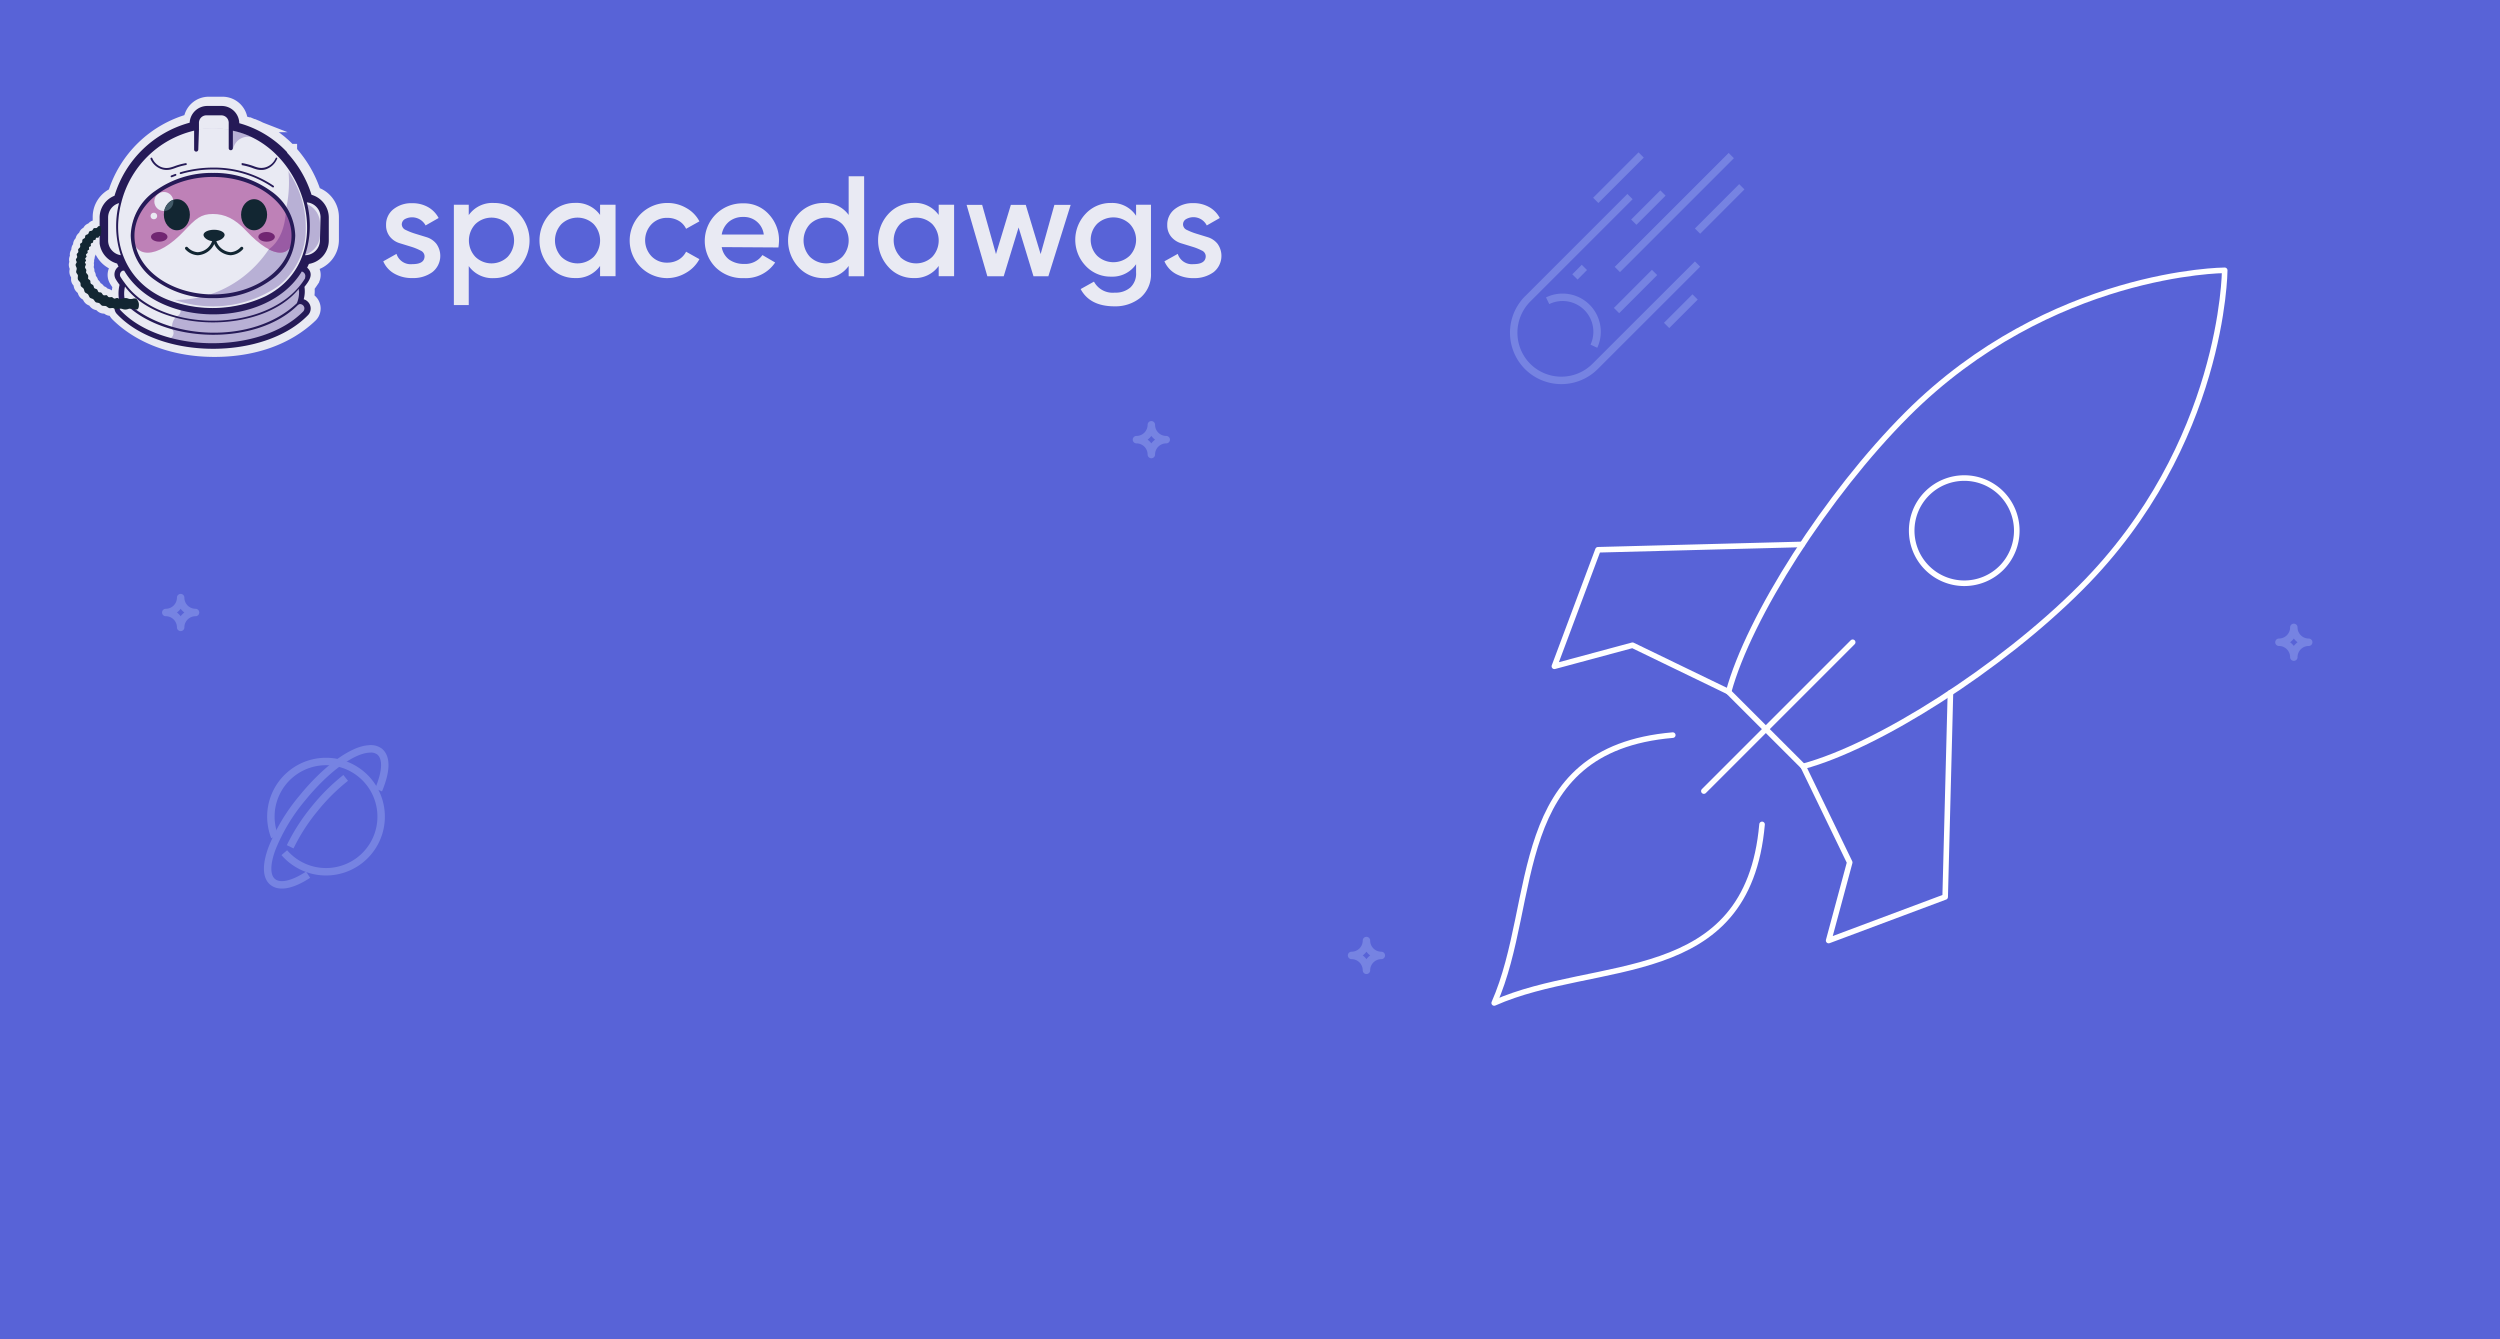<svg id="Layer_1" data-name="Layer 1" xmlns="http://www.w3.org/2000/svg" viewBox="0 0 336 180">
  <rect id="Rectangle_131" data-name="Rectangle 131" width="336" height="180" style="fill: #5863d7"/>
  <path id="Path_1371" data-name="Path 1371" d="M54,30.16a.84.84,0,0,0,.54.75,8.17,8.17,0,0,0,1.27.5l1.53.47a2.7,2.7,0,0,1,1.31.89,2.77,2.77,0,0,1-.55,3.81,4.32,4.32,0,0,1-2.67.79,4.7,4.7,0,0,1-2.44-.6,3.45,3.45,0,0,1-1.48-1.65l1.78-1a2,2,0,0,0,2.14,1.38c1.08,0,1.63-.35,1.63-1.07a.85.85,0,0,0-.53-.75,7.37,7.37,0,0,0-1.27-.52l-1.53-.47a2.69,2.69,0,0,1-1.31-.86,2.41,2.41,0,0,1-.53-1.59,2.61,2.61,0,0,1,1-2.13,3.85,3.85,0,0,1,2.51-.8,4.24,4.24,0,0,1,2.12.52,3.61,3.61,0,0,1,1.43,1.47l-1.75,1a2.06,2.06,0,0,0-2.77-.86l0,0A.84.84,0,0,0,54,30.16Z" style="fill: #e9eaf3"/>
  <path id="Path_1372" data-name="Path 1372" d="M66.39,27.28a4.52,4.52,0,0,1,3.38,1.46,5.3,5.3,0,0,1,0,7.18,4.56,4.56,0,0,1-3.38,1.46A3.89,3.89,0,0,1,63,35.76V41H61V27.52H63v1.39A3.87,3.87,0,0,1,66.39,27.28Zm-2.5,7.24a3.12,3.12,0,0,0,4.34,0,3.24,3.24,0,0,0,0-4.4,3.14,3.14,0,0,0-4.34,0A3.22,3.22,0,0,0,63.89,34.52Z" style="fill: #e9eaf3"/>
  <path id="Path_1373" data-name="Path 1373" d="M80.65,27.52h2.08v9.6H80.65V35.74a3.87,3.87,0,0,1-3.36,1.63,4.5,4.5,0,0,1-3.38-1.47,5.28,5.28,0,0,1,0-7.17,4.56,4.56,0,0,1,3.38-1.46,3.9,3.9,0,0,1,3.36,1.62Zm-5.2,7a3.12,3.12,0,0,0,4.34,0,3.24,3.24,0,0,0,0-4.4,3.14,3.14,0,0,0-4.34,0A3.24,3.24,0,0,0,75.45,34.52Z" style="fill: #e9eaf3"/>
  <path id="Path_1374" data-name="Path 1374" d="M89.68,37.38a5.05,5.05,0,1,1,0-10.1h0a5,5,0,0,1,2.55.67A4.35,4.35,0,0,1,94,29.75l-1.79,1a2.44,2.44,0,0,0-1-1.08,3,3,0,0,0-1.53-.39,2.84,2.84,0,0,0-2.12.86,3.13,3.13,0,0,0,0,4.3,2.84,2.84,0,0,0,2.12.86,3,3,0,0,0,1.53-.4,2.63,2.63,0,0,0,1-1.07l1.79,1a4.62,4.62,0,0,1-1.77,1.82A5.07,5.07,0,0,1,89.68,37.38Z" style="fill: #e9eaf3"/>
  <path id="Path_1375" data-name="Path 1375" d="M97,33.21A2.62,2.62,0,0,0,98,34.89a3.36,3.36,0,0,0,2,.58,2.79,2.79,0,0,0,2.47-1.19l1.71,1a4.75,4.75,0,0,1-4.2,2.1A5.15,5.15,0,0,1,96.25,36a5.05,5.05,0,0,1,3.63-8.67,4.47,4.47,0,0,1,3.46,1.48,5.11,5.11,0,0,1,1.36,3.59,8.33,8.33,0,0,1-.08.86Zm0-1.69h5.65a2.67,2.67,0,0,0-2.75-2.36,2.92,2.92,0,0,0-1.92.63A2.86,2.86,0,0,0,97,31.52Z" style="fill: #e9eaf3"/>
  <path id="Path_1376" data-name="Path 1376" d="M114.06,23.69h2.08V37.13h-2.08V35.74a3.88,3.88,0,0,1-3.36,1.64,4.52,4.52,0,0,1-3.38-1.47,5.28,5.28,0,0,1,0-7.17,4.55,4.55,0,0,1,3.38-1.46,3.9,3.9,0,0,1,3.36,1.61Zm-5.2,10.83a3.12,3.12,0,0,0,4.34,0,3.24,3.24,0,0,0,0-4.4,3.14,3.14,0,0,0-4.34,0A3.24,3.24,0,0,0,108.86,34.52Z" style="fill: #e9eaf3"/>
  <path id="Path_1377" data-name="Path 1377" d="M126.16,27.52h2.07v9.6h-2.07V35.74a3.89,3.89,0,0,1-3.36,1.63,4.47,4.47,0,0,1-3.38-1.47,5.28,5.28,0,0,1,0-7.17,4.55,4.55,0,0,1,3.38-1.46,3.91,3.91,0,0,1,3.36,1.62Zm-5.2,7a3.12,3.12,0,0,0,4.34,0,3.24,3.24,0,0,0,0-4.4,3.14,3.14,0,0,0-4.34,0A3.22,3.22,0,0,0,121,34.52Z" style="fill: #e9eaf3"/>
  <path id="Path_1378" data-name="Path 1378" d="M141.71,27.53h2.19l-3,9.6h-2l-2-6.56-2,6.56h-2.2l-2.79-9.6H132l1.86,6.62,2-6.62h2l2,6.62Z" style="fill: #e9eaf3"/>
  <path id="Path_1379" data-name="Path 1379" d="M152.69,27.52h2v9.16A4.1,4.1,0,0,1,153.29,40a5.35,5.35,0,0,1-3.5,1.17q-3.31,0-4.55-2.32l1.79-1a2.84,2.84,0,0,0,2.8,1.48,3,3,0,0,0,2.1-.7,2.54,2.54,0,0,0,.76-2V35.51a3.84,3.84,0,0,1-3.34,1.67,4.57,4.57,0,0,1-3.44-1.45,5.09,5.09,0,0,1,0-7,4.57,4.57,0,0,1,3.44-1.45A3.83,3.83,0,0,1,152.69,29Zm-5.23,6.86a3.19,3.19,0,0,0,4.36,0,3.09,3.09,0,0,0,0-4.3,3.19,3.19,0,0,0-4.36,0A3.09,3.09,0,0,0,147.46,34.38Z" style="fill: #e9eaf3"/>
  <path id="Path_1380" data-name="Path 1380" d="M159,30.16a.83.83,0,0,0,.53.75,8.17,8.17,0,0,0,1.27.5l1.53.47a2.7,2.7,0,0,1,1.31.89,2.79,2.79,0,0,1-.55,3.82,4.39,4.39,0,0,1-2.67.79,4.82,4.82,0,0,1-2.44-.6,3.51,3.51,0,0,1-1.48-1.66l1.79-1a2,2,0,0,0,2.13,1.38c1.08,0,1.63-.36,1.63-1.08a.86.86,0,0,0-.53-.75,7.33,7.33,0,0,0-1.27-.51l-1.53-.47a2.78,2.78,0,0,1-1.31-.87,2.38,2.38,0,0,1-.53-1.58,2.61,2.61,0,0,1,1-2.13,3.86,3.86,0,0,1,2.51-.81,4.25,4.25,0,0,1,2.12.53,3.55,3.55,0,0,1,1.43,1.47l-1.75,1a2,2,0,0,0-2.76-.86l0,0A.81.81,0,0,0,159,30.16Z" style="fill: #e9eaf3"/>
  <path id="Path_1381" data-name="Path 1381" d="M42.19,26.07a15.07,15.07,0,0,0-2.56-4.83l0,0c-.11-.15-.23-.29-.36-.44l0,0c-.11-.14-.23-.26-.34-.39l0-.07-.05,0-.37-.38c-.19-.19-.4-.39-.64-.59a7.41,7.41,0,0,0-.58-.48l-.32-.25-.33-.24-.33-.23-.1-.06-.24-.15a10.93,10.93,0,0,0-1.1-.6l-.32-.16L34.07,17l-.06,0-.22-.09-.33-.14-.12,0a3.7,3.7,0,0,0-.4-.13l-.18-.06-.2-.06-.26-.08A2.39,2.39,0,0,0,29.91,14H28.05a2.39,2.39,0,0,0-2.39,2.26,14.69,14.69,0,0,0-10.2,9.91,3.22,3.22,0,0,0-2,3v1.17h-.12l0,0c-.09,0-.15.19-.25.23s-.27,0-.38.05-.13.23-.23.3-.27,0-.36.12-.09.25-.18.34-.26.08-.33.17,0,.27-.12.36-.24.13-.31.23,0,.27-.06.37-.23.16-.28.27,0,.27,0,.38-.2.18-.24.3.06.26,0,.38-.18.2-.21.32.08.25.07.37-.17.22-.18.34.11.25.1.37-.13.23-.13.35.13.33.14.49-.09.34-.06.5.19.3.22.46,0,.36,0,.51.24.26.3.41,0,.36.1.5.28.22.37.36.08.35.18.47.31.18.42.3.13.32.25.44.33.12.46.22.19.3.33.39.35.06.49.14.24.27.39.34.35,0,.5.06.28.22.44.26.35-.05.51,0a.5.5,0,0,1,.2.08,1.11,1.11,0,0,0,.34.72c3.1,3.05,7.72,4.73,13,4.73s9.77-1.63,12.86-4.58a1.27,1.27,0,0,0,.05-1.81,1.25,1.25,0,0,0-.59-.36,4.33,4.33,0,0,0,.15-1.13,3.31,3.31,0,0,0-.05-.55c.23-.3.44-.6.64-.9a1.28,1.28,0,0,0-.27-1.7l.24-.51a3.22,3.22,0,0,0,2.69-3.16v-3.1A3.22,3.22,0,0,0,42.19,26.07Zm-27.11,14c-.13,0-.29.06-.4,0s-.2-.21-.32-.27-.29,0-.4-.05-.16-.24-.26-.31-.29,0-.39-.12-.12-.26-.21-.35-.28-.08-.37-.18-.07-.27-.15-.37-.26-.14-.33-.24,0-.29-.08-.4-.24-.17-.29-.29,0-.29,0-.41-.2-.21-.24-.33.07-.28.05-.4-.16-.24-.17-.37.11-.26.11-.39-.13-.18-.13-.27.14-.17.15-.26-.1-.19-.1-.28.16-.15.18-.24-.09-.2-.07-.29.17-.13.2-.22-.07-.21-.05-.29.19-.12.22-.2,0-.22,0-.3.2-.1.24-.18,0-.22,0-.3.2-.07.26-.14,0-.22.07-.29.21,0,.27-.1S12.92,32,13,32s.2,0,.28,0h0c.08-.05.09-.2.17-.24v1a3.24,3.24,0,0,0,2.38,2.71l.19.41a1.3,1.3,0,0,0-.36,1.75c.16.26.33.5.5.73a6.28,6.28,0,0,0-.12,2,.48.48,0,0,0-.21-.09c-.13,0-.28.1-.4.08S15.2,40.09,15.08,40.06Z" style="fill: #e9eaf3;stroke: #e9eaf3;stroke-miterlimit: 10;stroke-width: 2px"/>
  <path id="full-helmet-base" d="M15.75,41.15c4.4,7.16,19.75,6.77,25.33.91a.89.89,0,0,0-.8-1.51,3.53,3.53,0,0,0,.22-2.13c.56-.62,1.45-1.85.25-2.32a8.61,8.61,0,0,0,.5-1,2.79,2.79,0,0,0,2.55-2.78c0-2.09.56-5.25-2.22-5.8a14.76,14.76,0,0,0-3.3-5.76h0a13.44,13.44,0,0,0-6.59-3.92,2,2,0,0,0-1.78-2.22h-.2c-1.73-.06-3.85-.2-3.83,2.16A14.12,14.12,0,0,0,15.7,26.58c-1.89.59-2,2.41-1.94,4.12-.08,1.93,0,3.84,2.27,4.35a8,8,0,0,0,.45.93c-1.19.33-.57,1.57,0,2.18a4.87,4.87,0,0,0-.08,2.34C15.91,40.5,15.75,41.15,15.75,41.15Z" style="fill: #e9eaf3"/>
  <path id="neck-shadow" d="M40.49,40.65a.72.72,0,0,0-.29.06,6.14,6.14,0,0,0,.12-2.26,12.45,12.45,0,0,0,.81-1.1.82.82,0,0,0,.1-.57.77.77,0,0,0-.91-.58.74.74,0,0,0-.48.33c-2.11,3.3-6.21,5.19-11.23,5.19a17.47,17.47,0,0,1-4.77-.64.81.81,0,0,1,.44.7.84.84,0,0,1-.73.8l.11,0a2,2,0,0,0-.54,1.5l-.13,0a.83.83,0,0,1,.17,1.16.87.87,0,0,1-.53.32,21.27,21.27,0,0,0,6,.81c5,0,9.42-1.56,12.39-4.39a.77.77,0,0,0,0-1.08.75.75,0,0,0-.55-.23Z" style="fill: #b8b0d5"/>
  <path id="left-ear" d="M40.22,27.24h0A2.78,2.78,0,0,1,43,30v1.55a2.77,2.77,0,0,1-2.77,2.78h0a2.77,2.77,0,0,1-2.78-2.78V30A2.78,2.78,0,0,1,40.22,27.24Z" style="fill: #b8b0d5"/>
  <rect id="right-ear" x="14.5" y="27.24" width="4.68" height="7.11" rx="2.34" style="fill: #e9eaf3"/>
  <path id="base-head" d="M41.35,30.5c0-7-5.7-13.25-12.74-13.25S15.88,23.47,15.88,30.5s5.7,10.93,12.73,10.93S41.35,37.53,41.35,30.5Z" style="fill: #b8b0d5"/>
  <path id="main-light" d="M38.84,24.49a17.65,17.65,0,0,0-.11-1.92,12.62,12.62,0,0,0-10.12-5.32c-7,0-12.73,6.22-12.73,13.25a10.17,10.17,0,0,0,6.66,9.81c.34,0,.69,0,1,0C32,40.35,38.84,33.25,38.84,24.49Z" style="fill: #e9eaf3"/>
  <path id="outer-light-ring" d="M28.61,17.51c6.77,0,12.48,5.95,12.48,13a9.79,9.79,0,0,1-3.63,7.9,15.52,15.52,0,0,1-17.69,0,9.79,9.79,0,0,1-3.63-7.9c0-7,5.71-13,12.47-13m0-.26c-7,0-12.73,6.22-12.73,13.25s5.7,10.93,12.73,10.93,12.74-3.9,12.74-10.93-5.7-13.25-12.74-13.25Z" style="fill: #e9eaf3"/>
  <path id="upper-shadow" d="M32.13,18.76a2.19,2.19,0,0,1,1.74-.33l-.14-.07-.33-.15-.27-.11-.42-.16-.35-.12L32,17.71l-.23-.06-.25-.07-.24-.06h-.07c0,.81.08,1.62.13,2.44A2.12,2.12,0,0,1,32.13,18.76Z" style="fill: #b8b0d5"/>
  <path id="Path_1382" data-name="Path 1382" d="M23.06,23.7l.52-.2m.7-.23a15.54,15.54,0,0,1,4.34-.62,14.08,14.08,0,0,1,8.08,2.42" style="fill: none;stroke: #251a57;stroke-linecap: round;stroke-miterlimit: 10;stroke-width: 0.25px"/>
  <path id="Path_1383" data-name="Path 1383" d="M41.87,26.18a14.89,14.89,0,0,0-3.28-5.65l0-.07,0,0a13.86,13.86,0,0,0-6.43-3.9,2.37,2.37,0,0,0-2.37-2.32H27.86a2.38,2.38,0,0,0-2.37,2.25,14.53,14.53,0,0,0-10.1,9.82,3.15,3.15,0,0,0-2,3v1.47l0,1.95v0a3.23,3.23,0,0,0,2.35,2.69l.19.41a1.28,1.28,0,0,0-.35,1.73,8.22,8.22,0,0,0,.49.72,4.92,4.92,0,0,0,0,2.35.54.54,0,0,0-.18.19.4.4,0,0,0-.49.25.38.38,0,0,0,0,.15h0a1.16,1.16,0,0,0,.33,1c5.81,6.16,19.74,6.21,25.65.15a1.28,1.28,0,0,0,0-1.81,1.3,1.3,0,0,0-.56-.34,4.1,4.1,0,0,0,.1-1.67c.63-.8,1.32-1.72.36-2.58l.24-.5a3.2,3.2,0,0,0,2.67-3.13V29.24A3.2,3.2,0,0,0,41.87,26.18ZM16.19,40.81a.39.39,0,0,0,.54-.09l0,0c5.41,5.5,17.81,5.81,23.33.25l.2-.1a.6.6,0,0,1,.65.53.65.65,0,0,1-.13.43c-5.62,5.78-19.06,5.73-24.58-.13-.23-.23,0-.43-.17-.7A.41.41,0,0,1,16.19,40.81Zm24-1.74a3.85,3.85,0,0,1-.29,1.68c-5.81,5.57-17.42,5.1-23.1-.34a4,4,0,0,1,0-1.89c4.71,6.3,18.42,6.42,23.36.3,0,.08,0,.17,0,.25ZM16.74,38a9,9,0,0,1-.56-.81.6.6,0,0,1,.31-.81l.06,0,.14,0c4.63,7.83,19.23,7.79,23.87.11a.63.63,0,0,1,.45.79.76.76,0,0,1,0,.11C36.51,44.8,21.65,45,16.74,38Zm10-20.6v-.9a1,1,0,0,1,1-1h2a1,1,0,0,1,1,1v3.41a.27.27,0,0,0,.28.28.28.28,0,0,0,.28-.28V17.57c9.9,2.08,14.28,17.24,4.42,22.23a16.77,16.77,0,0,1-13.18.48c-5.41-2.16-7.67-7.4-6.25-13h0a13.22,13.22,0,0,1,9.8-9.72v2.54a.28.28,0,0,0,.28.28.29.29,0,0,0,.28-.28ZM16,27.3a12.45,12.45,0,0,0,.24,7,2,2,0,0,1-1.71-2V29.23A2,2,0,0,1,16,27.3Zm27,5a2,2,0,0,1-2,2h0a12.53,12.53,0,0,0,.24-7.1,2,2,0,0,1,1.84,2Z" style="fill: #251a57"/>
  <path id="right-indent" d="M21.68,22.72a2.15,2.15,0,0,0,.7.12,2.94,2.94,0,0,0,.51-.05,4.75,4.75,0,0,0,.64-.2A8.42,8.42,0,0,1,25,22.18a.12.12,0,0,0,.1-.15.12.12,0,0,0-.14-.1,8.37,8.37,0,0,0-1.54.42,5.26,5.26,0,0,1-.6.18,2.05,2.05,0,0,1-1.07-.05,2.21,2.21,0,0,1-1.28-1.21.12.12,0,0,0-.17-.07.14.14,0,0,0-.07.17h0A2.47,2.47,0,0,0,21.68,22.72Z" style="fill: #251a57"/>
  <path id="left-indent" d="M32.47,22.19a8,8,0,0,1,1.49.4,4.75,4.75,0,0,0,.64.2,2.07,2.07,0,0,0,.5.05,1.84,1.84,0,0,0,.7-.11,2.5,2.5,0,0,0,1.43-1.35.14.14,0,0,0,0-.18.13.13,0,0,0-.18.06v0a2.19,2.19,0,0,1-1.28,1.2,2,2,0,0,1-1.08.06,4.62,4.62,0,0,1-.6-.19,9,9,0,0,0-1.54-.41.13.13,0,0,0,0,.25Z" style="fill: #251a57"/>
  <path id="air-tube" d="M18.67,40.93c0,.35-.06.67-.34.67h-.17a2.75,2.75,0,0,0-.6-.12c-.36,0-.36.12-.72.12s-.36-.12-.72-.12c-.16,0-.33.12-.49.1s-.31-.16-.47-.18-.35.06-.51,0-.27-.21-.43-.26-.35,0-.5-.06-.24-.25-.38-.33-.35-.05-.48-.14-.2-.29-.33-.39-.34-.11-.45-.22-.15-.32-.26-.44-.31-.16-.41-.29-.09-.33-.18-.47-.28-.21-.36-.35,0-.35-.1-.5-.25-.25-.3-.41,0-.35,0-.5-.2-.29-.23-.45.08-.34.07-.5-.15-.32-.15-.49.13-.23.14-.35-.11-.24-.1-.36.15-.22.17-.34-.08-.25-.06-.37.18-.2.21-.31-.06-.27,0-.38.2-.18.24-.29,0-.27,0-.38.22-.15.27-.26,0-.27.07-.37.23-.13.3-.22,0-.27.12-.36.25-.09.33-.18.08-.25.17-.33.26-.05.36-.12.13-.24.23-.3.27,0,.38-.05.15-.18.25-.23l0,0a.67.67,0,0,1,.28,0,1.76,1.76,0,0,1,.07.4,2.15,2.15,0,0,1-.1.91h-.11c-.08,0-.1.2-.17.24h0c-.08,0-.2,0-.27,0s-.05.21-.12.27-.21,0-.27.1,0,.21-.07.28-.21.07-.26.15,0,.21,0,.29-.2.1-.24.17,0,.21,0,.3-.19.11-.22.2.07.2,0,.29-.17.13-.2.22.09.2.07.28-.15.16-.17.24.1.19.1.28-.14.17-.14.25.12.18.12.27-.12.26-.11.39.15.24.17.36-.08.28,0,.4.2.21.24.33,0,.29,0,.4.22.18.28.29,0,.29.09.4.24.13.32.24.07.28.15.37.27.1.36.18.11.27.21.35.28,0,.39.11.15.25.26.31.28,0,.4,0,.19.22.31.26.28,0,.4,0,.23.18.35.2.27-.09.4-.08.25.14.38.14c.36,0,.36-.13.72-.13s.35.13.71.13a1.2,1.2,0,0,0,.42-.08l.06,0h.06l.14,0C18.42,40.19,18.67,40.58,18.67,40.93Z" style="fill: #122632"/>
  <path id="visor-base" d="M39.44,31.19c0,3.72-2.7,3.71-6.33-.15-1.56-1.66-2.91-2.28-4.5-2.28s-2.29.61-3.86,2.28c-3.64,3.88-7,3.87-7,.15,0-4.24,4.84-7.67,10.82-7.67S39.44,27,39.44,31.19Z" style="fill: #be81b7"/>
  <path id="visor-shade" d="M39.44,31.19a5.84,5.84,0,0,0-1-3.18c-.06,2.4-.8,4.43-2.32,5.5l0,0C38.15,34.55,39.44,33.76,39.44,31.19Z" style="fill: #995ba4"/>
  <path id="right-lip" d="M25.07,33.37a2.18,2.18,0,0,0,1.52.73,2.41,2.41,0,0,0,2.21-2" style="fill: none;stroke: #122632;stroke-linecap: round;stroke-miterlimit: 10;stroke-width: 0.41px"/>
  <path id="left-lip" d="M32.49,33.37A2.2,2.2,0,0,1,31,34.1a2.41,2.41,0,0,1-2.21-2" style="fill: none;stroke: #122632;stroke-linecap: round;stroke-miterlimit: 10;stroke-width: 0.41px"/>
  <path id="nose" d="M30.19,31.57c0,.38-.63.86-1.42.86s-1.42-.48-1.42-.86.63-.69,1.42-.69S30.19,31.19,30.19,31.57Z" style="fill: #122632"/>
  <ellipse id="right-cheek" cx="21.4" cy="31.83" rx="1.11" ry="0.65" style="fill: #712672"/>
  <ellipse id="left-cheek" cx="35.83" cy="31.83" rx="1.11" ry="0.65" style="fill: #712672"/>
  <circle id="large-reflection" cx="22.02" cy="27.08" r="1.28" style="fill: #e9eaf3"/>
  <ellipse id="left-eye" cx="34.15" cy="28.86" rx="1.75" ry="2.09" style="fill: #122632"/>
  <ellipse id="right-eye" cx="23.77" cy="28.86" rx="1.75" ry="2.09" style="fill: #122632"/>
  <path id="eye-reflection" d="M22.07,28.36a1.26,1.26,0,0,0,1.23-1.3,1.49,1.49,0,0,0,0-.21A2,2,0,0,0,22.07,28.36Z" style="fill: #415a68"/>
  <circle id="small-reflection" cx="20.68" cy="29.03" r="0.44" style="fill: #e9eaf3"/>
  <path d="M28.62,39.57c-5.82,0-10.55-3.54-10.55-7.9s4.73-7.9,10.55-7.9,10.56,3.55,10.56,7.9S34.44,39.57,28.62,39.57Z" style="fill: none"/>
  <path d="M28.62,39.57c5.82,0,10.56-3.54,10.56-7.89s-4.74-7.9-10.56-7.9-10.55,3.55-10.55,7.9,4.73,7.89,10.55,7.89m0,.5a13,13,0,0,1-7.76-2.41,7.5,7.5,0,0,1-3.29-6,7.5,7.5,0,0,1,3.29-6,13,13,0,0,1,7.76-2.42,13,13,0,0,1,7.76,2.42,7.51,7.51,0,0,1,3.3,6,7.51,7.51,0,0,1-3.3,6A13,13,0,0,1,28.62,40.07Z" style="fill: #251a57"/>
  <path d="M224.82,98.8c-22.19,1.91-17.94,22.27-24,36,13.69-6.09,34.05-1.84,36-24" style="fill: none;stroke: #fff;stroke-linecap: round;stroke-linejoin: round;stroke-width: 0.75px"/>
  <path d="M242.34,103c10.07-2.71,26.51-13.18,37.3-24C298.9,59.75,299,36.33,299,36.33s-23.42.09-42.68,19.35c-10.79,10.79-21.26,27.23-24,37.31Z" style="fill: none;stroke: #fff;stroke-linecap: round;stroke-linejoin: round;stroke-width: 0.75px"/>
  <polyline points="242.22 73.17 214.77 73.89 208.91 89.55 219.41 86.72 232.34 92.98" style="fill: none;stroke: #fff;stroke-linecap: round;stroke-linejoin: round;stroke-width: 0.75px"/>
  <polyline points="262.14 93.1 261.43 120.55 245.77 126.41 248.6 115.91 242.34 102.98" style="fill: none;stroke: #fff;stroke-linecap: round;stroke-linejoin: round;stroke-width: 0.75px"/>
  <line x1="249" y1="86.32" x2="229" y2="106.32" style="fill: none;stroke: #fff;stroke-linecap: round;stroke-linejoin: round;stroke-width: 0.75px"/>
  <path d="M228.15,35.49,214.38,49.25a6.42,6.42,0,0,1-9.07,0h0a6.44,6.44,0,0,1,0-9.07l13.76-13.76" style="fill: none;stroke: #7683e2;stroke-miterlimit: 10"/>
  <line x1="214.47" y1="26.93" x2="220.57" y2="20.83" style="fill: none;stroke: #7683e2;stroke-miterlimit: 10"/>
  <line x1="219.58" y1="29.86" x2="223.5" y2="25.94" style="fill: none;stroke: #7683e2;stroke-miterlimit: 10"/>
  <line x1="217.37" y1="36.22" x2="232.68" y2="20.91" style="fill: none;stroke: #7683e2;stroke-miterlimit: 10"/>
  <line x1="228.15" y1="31.06" x2="234.1" y2="25.1" style="fill: none;stroke: #7683e2;stroke-miterlimit: 10"/>
  <line x1="223.99" y1="43.74" x2="227.82" y2="39.91" style="fill: none;stroke: #7683e2;stroke-miterlimit: 10"/>
  <line x1="211.67" y1="37.22" x2="212.94" y2="35.94" style="fill: none;stroke: #7683e2;stroke-miterlimit: 10"/>
  <line x1="217.26" y1="41.74" x2="222.37" y2="36.62" style="fill: none;stroke: #7683e2;stroke-miterlimit: 10"/>
  <path d="M208,40.42a4.63,4.63,0,0,1,6.22,6.11" style="fill: none;stroke: #7683e2;stroke-miterlimit: 10"/>
  <path d="M36.92,112.47a7.7,7.7,0,0,1-.5-2.27,7.41,7.41,0,1,1,1.79,4.4" style="fill: none;stroke: #7683e2;stroke-miterlimit: 10"/>
  <path d="M41.41,117.56c-2.11,1.38-3.79,1.71-4.72,1s-.94-2.35-.13-4.54a25.09,25.09,0,0,1,4.1-6.8c3.19-3.91,6.7-6.43,8.9-6.56A2,2,0,0,1,51,101c1,.81.94,2.64-.12,5.17" style="fill: none;stroke: #7683e2;stroke-miterlimit: 10"/>
  <path d="M39,113.81a25.49,25.49,0,0,1,3.32-5.15,26.19,26.19,0,0,1,4.14-4.11" style="fill: none;stroke: #7683e2;stroke-miterlimit: 10"/>
  <path d="M154.74,57.09a2,2,0,0,0,2,2,2,2,0,0,0-2,2,2,2,0,0,0-2-2,2,2,0,0,0,2-2" style="fill: none;stroke: #7683e2;stroke-linecap: round;stroke-linejoin: round"/>
  <path d="M183.65,126.41a2,2,0,0,0,2,2,2,2,0,0,0-2,2,2,2,0,0,0-2-2,2,2,0,0,0,2-2" style="fill: none;stroke: #7683e2;stroke-linecap: round;stroke-linejoin: round"/>
  <path d="M308.29,84.32a2,2,0,0,0,2,2,2,2,0,0,0-2,2,2,2,0,0,0-2-2,2,2,0,0,0,2-2" style="fill: none;stroke: #7683e2;stroke-linecap: round;stroke-linejoin: round"/>
  <path d="M24.28,80.32a2,2,0,0,0,2,2,2,2,0,0,0-2,2,2,2,0,0,0-2-2,2,2,0,0,0,2-2" style="fill: none;stroke: #7683e2;stroke-linecap: round;stroke-linejoin: round"/>
  <path d="M269,76.32a7.07,7.07,0,1,1,0-10A7.11,7.11,0,0,1,269,76.32Z" style="fill: none;stroke: #fff;stroke-linecap: round;stroke-linejoin: round;stroke-width: 0.75px"/>
</svg>
